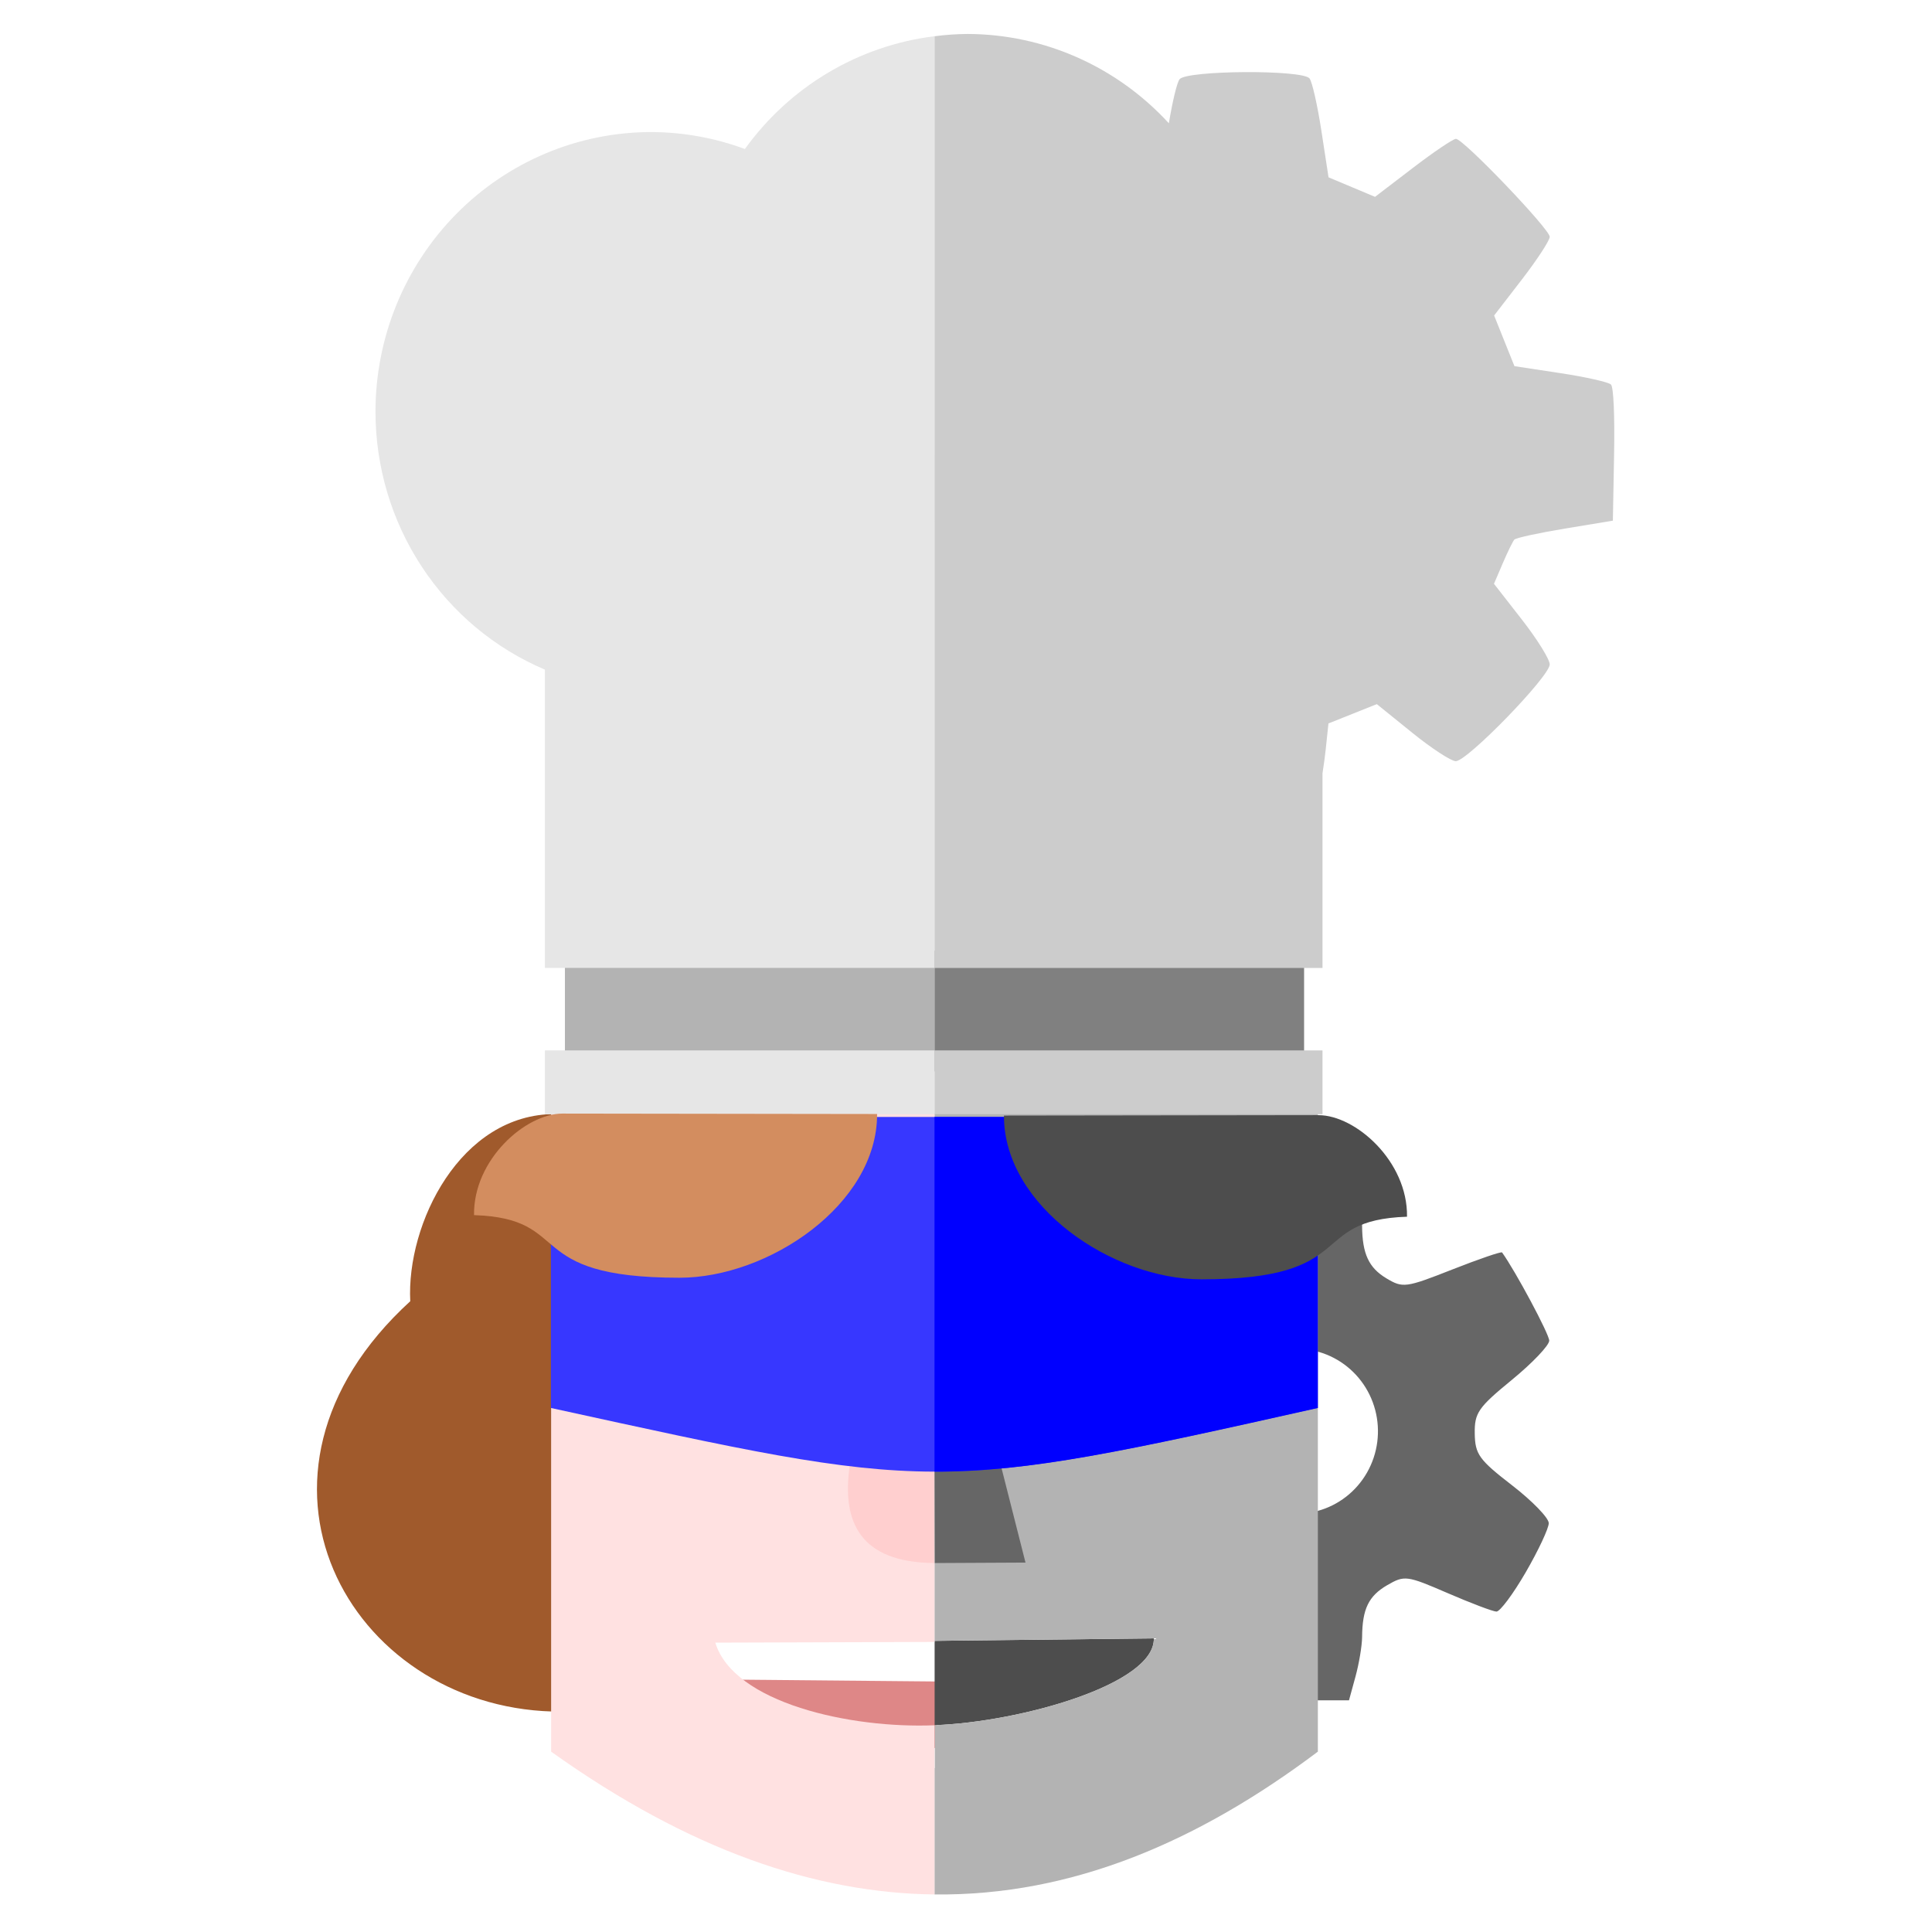 <svg width="512" height="512" viewBox="0 0 512 512" fill="none" xmlns="http://www.w3.org/2000/svg">
<path d="M147.204 295.235C121.996 295.127 107.677 324.306 108.721 344.84C58.105 391.124 92.515 452.002 146.364 453.566C178.447 453.566 189.052 423.039 189.052 390.518C189.032 372.695 181.05 355.841 167.343 344.679C168.394 341.114 168.931 337.414 168.938 333.694C168.938 312.352 168.259 295.235 147.204 295.235Z" fill="#A05A2C"/>
<path d="M329.692 308.127L328.698 313.575C328.151 316.571 327.182 322.755 326.547 327.315C325.583 334.224 324.537 336.113 320.265 338.642C315.267 341.601 314.939 341.587 307.214 338.123C290.209 330.498 290.709 330.387 283.029 343.491C282.189 344.924 281.453 346.183 280.815 347.294C276.344 355.068 276.623 355.639 279.271 358.605C280.965 360.502 285.714 364.551 289.823 367.608C296.427 372.52 297.275 373.879 297.127 379.316C296.978 384.749 295.772 386.442 286.793 393.806C281.202 398.393 276.625 402.554 276.625 403.053C276.625 404.729 288.447 425.418 289.939 426.352C290.749 426.86 296.831 425.058 303.45 422.344C315.145 417.549 315.625 417.49 320.438 420.267C324.535 422.631 325.591 424.556 326.547 431.414C327.183 435.974 328.152 442.161 328.699 445.157L329.694 450.6L343.593 450.6H357.497L359.217 444.316C360.165 440.859 360.952 436.145 360.97 433.84C361.026 426.41 362.69 422.96 367.585 420.112C372.204 417.426 372.788 417.498 383.618 422.181C389.8 424.854 395.627 427.063 396.568 427.088C397.508 427.113 401.008 422.417 404.343 416.655C407.678 410.893 410.421 405.05 410.438 403.667C410.454 402.284 406.072 397.759 400.697 393.61C391.984 386.884 390.914 385.403 390.825 379.942C390.735 374.431 391.718 373.005 400.64 365.696C406.094 361.228 410.557 356.541 410.56 355.279C410.566 353.572 401.619 336.846 398.063 331.911C397.856 331.625 391.907 333.661 384.837 336.444C372.559 341.276 371.777 341.387 367.415 338.775C362.741 335.976 361.024 332.283 360.968 324.886C360.95 322.581 360.164 317.87 359.217 314.413L357.494 308.127L343.591 308.125L329.692 308.125V308.127ZM338.027 358.183C343.552 356.683 349.438 357.469 354.391 360.368C359.344 363.267 362.958 368.042 364.438 373.642C365.918 379.242 365.144 385.208 362.284 390.229C359.425 395.25 354.715 398.914 349.191 400.415C346.455 401.159 343.602 401.348 340.794 400.974C337.986 400.599 335.278 399.667 332.825 398.232C330.373 396.796 328.223 394.885 326.499 392.608C324.775 390.33 323.51 387.73 322.777 384.957C322.044 382.184 321.857 379.292 322.226 376.445C322.596 373.599 323.515 370.854 324.931 368.368C326.347 365.882 328.233 363.703 330.48 361.955C332.727 360.207 335.291 358.926 338.027 358.183Z" fill="#666666"/>
<path d="M262.618 425.125H182.26V446.204H262.618V425.125Z" fill="white"/>
<path d="M248.047 472.215L248.121 472.216L248.4 439.094L248.326 439.094L248.271 445.611L181.737 444.998C200.023 455.091 213.297 470.457 248.123 463.149L248.047 472.215Z" fill="#DE8787"/>
<path d="M247.683 434.846L305.775 434.188C306.132 446.365 270.168 456.396 247.683 457.19V434.846Z" fill="#4D4D4D"/>
<path d="M247.651 295.055V435.42H247.681V434.841L305.773 434.182C306.13 446.352 270.213 456.378 247.725 457.183V468.543H247.651V502.048C284.244 502.464 317.708 487.928 349.249 464.203V295.055H247.651Z" fill="#B3B3B3"/>
<path d="M247.652 295.055V435.132L189.559 435.316C194.444 451.313 225.391 458.13 247.652 457.213V502.048C216.351 501.691 182.769 490.433 146.054 464.203V295.055H247.652Z" fill="#FFE1E1"/>
<path d="M196.095 365.585C206.168 365.585 214.334 357.308 214.334 347.097C214.334 336.887 206.168 328.609 196.095 328.609C186.022 328.609 177.856 336.887 177.856 347.097C177.856 357.308 186.022 365.585 196.095 365.585Z" fill="#333333"/>
<path d="M204.082 347.674C207.254 347.674 209.825 345.068 209.825 341.853C209.825 338.638 207.254 336.031 204.082 336.031C200.91 336.031 198.339 338.638 198.339 341.853C198.339 345.068 200.91 347.674 204.082 347.674Z" fill="white"/>
<path d="M294.126 365.585C304.199 365.585 312.364 357.308 312.364 347.097C312.364 336.887 304.199 328.609 294.126 328.609C284.053 328.609 275.887 336.887 275.887 347.097C275.887 357.308 284.053 365.585 294.126 365.585Z" fill="#1FDF1F"/>
<path d="M300.909 347.143C304.081 347.143 306.652 344.537 306.652 341.322C306.652 338.106 304.081 335.5 300.909 335.5C297.737 335.5 295.166 338.106 295.166 341.322C295.166 344.537 297.737 347.143 300.909 347.143Z" fill="white"/>
<path d="M247.543 342.088L253.464 341.945L271.767 414.1L247.727 414.222L247.543 342.088Z" fill="#666666"/>
<path d="M247.597 342.086C242.905 343.259 240.551 345.7 239.071 349.144C229.799 370.708 208.057 413.94 247.595 414.22L247.597 342.086Z" fill="#FFCFCF"/>
<path d="M247.651 251.938V283.947H345.596V251.938H247.651Z" fill="#808080"/>
<path d="M247.652 251.938H149.707V283.947H247.652V251.938Z" fill="#B3B3B3"/>
<path d="M146 373.128V296H349V373.128C247.5 395.915 247.5 395.331 146 373.128Z" fill="#3737FF"/>
<path d="M349.257 373.128C298.459 384.518 273.051 390.069 247.652 389.999V296H349.257V373.128Z" fill="#0000FF"/>
<path d="M256.416 9C253.486 9.024 250.559 9.226 247.652 9.606C247.624 75.221 247.652 180.919 247.652 256.512H350.477V204.919C350.819 202.72 351.123 200.525 351.307 198.781L352.054 191.718L358.465 189.162L364.877 186.604L374.225 194.162C379.366 198.319 384.572 201.722 385.793 201.725C388.846 201.735 410.694 179.23 410.694 176.076C410.694 174.742 407.368 169.389 403.305 164.181L395.919 154.713L398.248 149.271C399.529 146.278 400.91 143.456 401.316 143.002C401.722 142.547 407.763 141.231 414.74 140.077L427.428 137.98L427.748 120.524C427.939 110.099 427.609 102.601 426.926 101.909C426.297 101.271 420.282 99.913 413.561 98.892L401.344 97.036L398.649 90.322L395.959 83.61L403.327 74.053C407.379 68.797 410.694 63.715 410.694 62.758C410.694 60.713 387.796 36.795 385.838 36.795C385.104 36.795 379.978 40.252 374.449 44.479L364.396 52.168L358.237 49.579L352.272 47.076C352.207 47.045 352.141 47.015 352.076 46.985L350.179 34.643C349.136 27.852 347.721 21.613 347.034 20.774C346.073 19.6 337.953 19.058 329.831 19.11C321.709 19.161 313.582 19.801 312.61 20.987C311.915 21.836 310.715 26.891 309.761 32.673C295.981 17.635 276.665 9.063 256.416 9Z" fill="#CCCCCC"/>
<path d="M247.651 278.367V295.278H350.477V278.367H247.651Z" fill="#CCCCCC"/>
<path d="M247.652 9.602C237.703 10.826 228.109 14.111 219.465 19.251C210.821 24.392 203.312 31.28 197.405 39.486C189.46 36.548 181.073 35.029 172.617 34.997C153.227 34.998 134.631 42.806 120.921 56.704C107.21 70.602 99.508 89.451 99.508 109.106C99.51 123.716 103.773 137.999 111.76 150.161C119.748 162.322 131.103 171.819 144.4 177.458V256.508H247.652V9.602Z" fill="#E6E6E6"/>
<path d="M247.651 278.367H144.399V295.278H247.651V278.367Z" fill="#E6E6E6"/>
<path d="M149.062 295.109C139.308 295.109 125.418 307.275 125.625 322.021C152.401 322.914 137.859 338.615 180.076 338.615C203.654 338.614 232.439 319.239 232.438 295.34C232.437 295.301 232.434 295.261 232.433 295.222L149.062 295.109Z" fill="#D38D5F"/>
<path d="M349.437 295.531C359.191 295.531 373.08 307.697 372.874 322.443C346.098 323.335 360.64 339.037 318.423 339.037C294.845 339.036 266.06 319.661 266.061 295.762C266.062 295.722 266.065 295.683 266.066 295.644L349.437 295.531Z" fill="#4D4D4D"/>
</svg>
